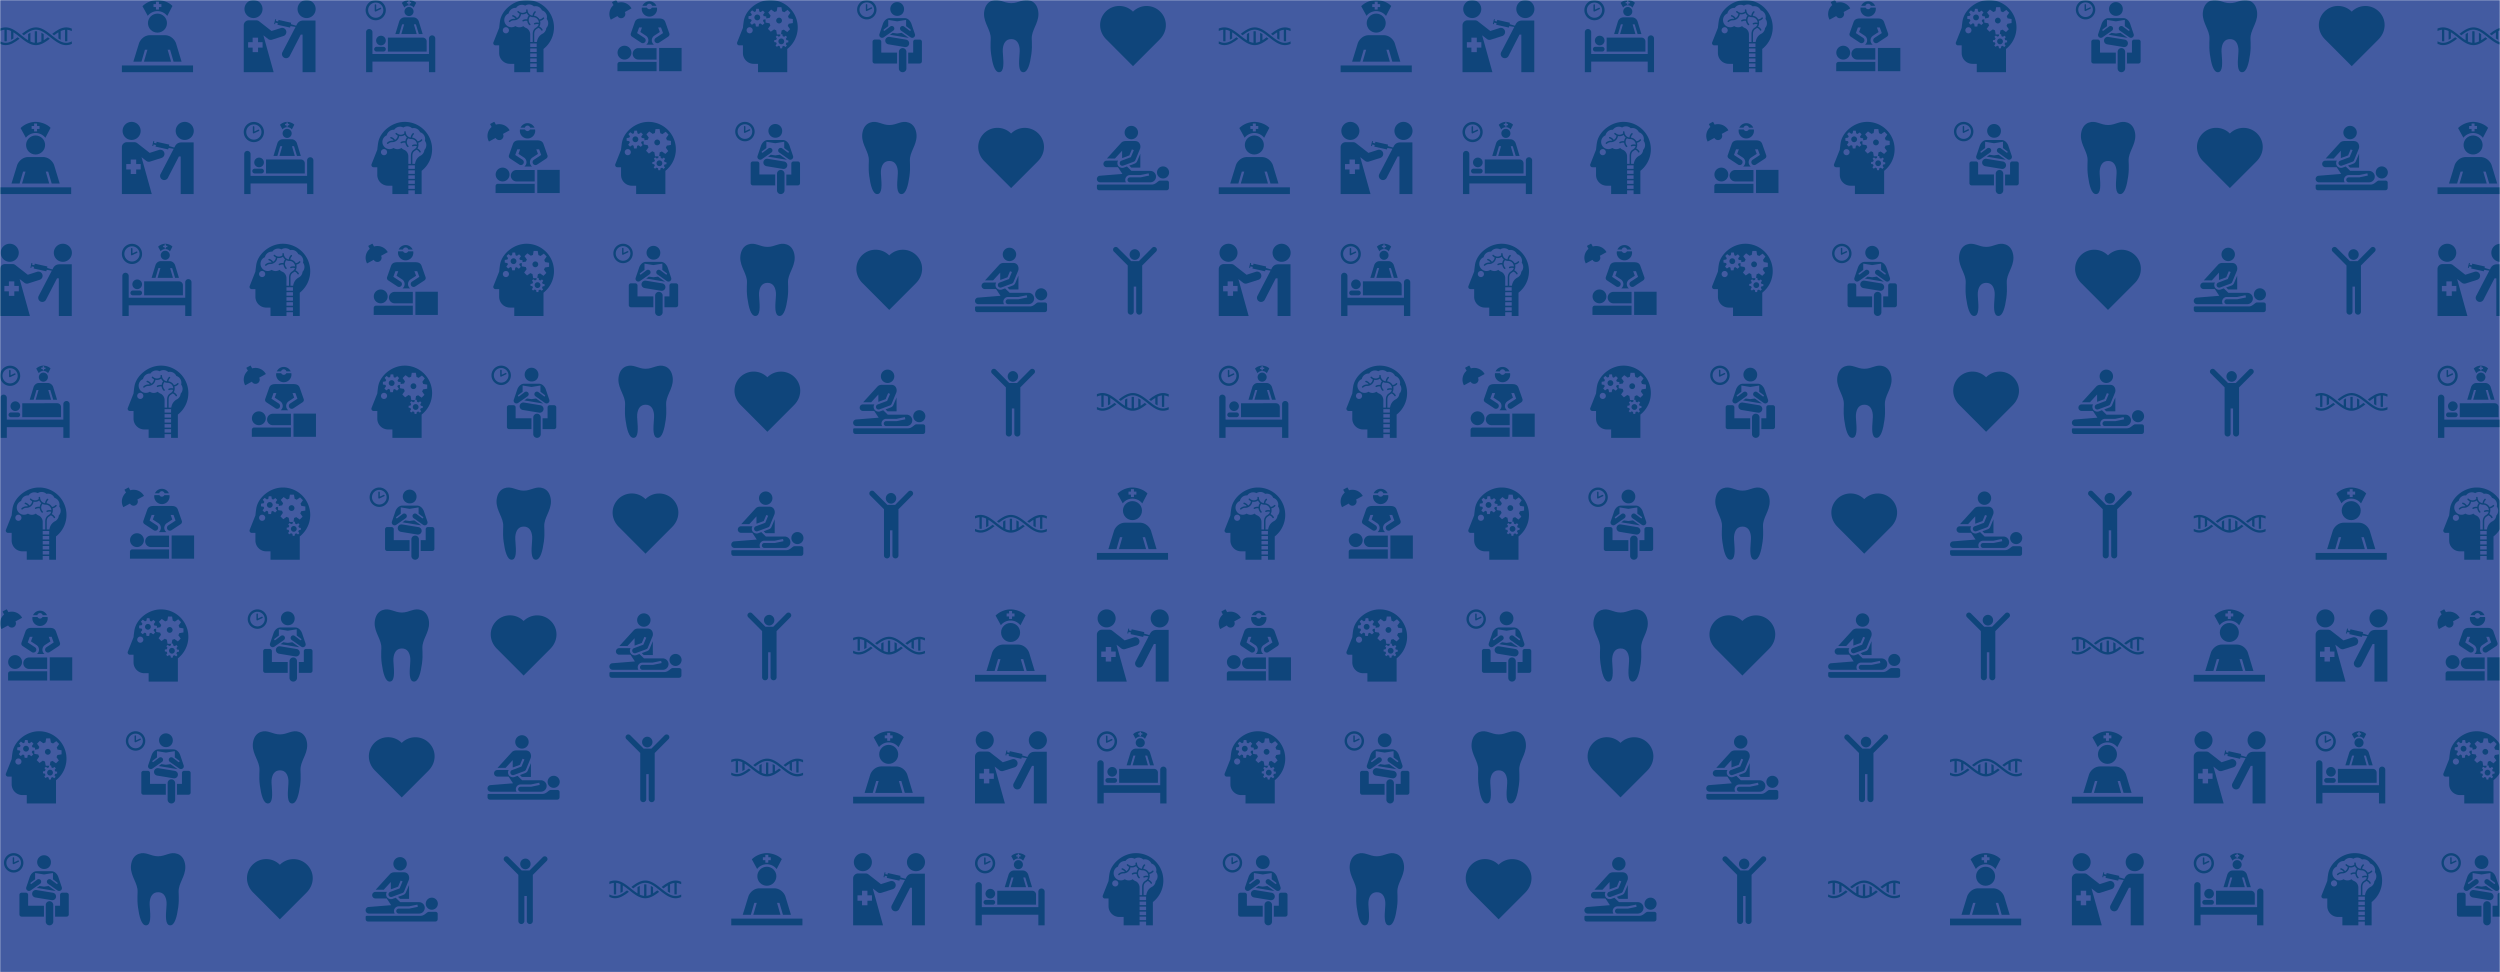 <svg xmlns="http://www.w3.org/2000/svg" version="1.1" xmlns:xlink="http://www.w3.org/1999/xlink" xmlns:svgjs="http://svgjs.com/svgjs" width="1440" height="560" preserveAspectRatio="none" viewBox="0 0 1440 560"><g mask="url(&quot;#SvgjsMask2175&quot;)" fill="none"><rect width="1440" height="560" x="0" y="0" fill="rgba(67, 91, 161, 1)"></rect><use xlink:href="#SvgjsG2188" transform="translate(0, 0)" fill="#0f457b"></use><use xlink:href="#SvgjsG2188" transform="translate(702, 0)" fill="#0f457b"></use><use xlink:href="#SvgjsG2188" transform="translate(1404, 0)" fill="#0f457b"></use></g><defs><mask id="SvgjsMask2175"><rect width="1440" height="560" fill="#ffffff"></rect></mask><g id="SvgjsG2176"><path d="M11.986 8.245a46.749 46.749 0 0 1-0.521-0.411c-0.146-0.116-0.293-0.233-0.44-0.348-0.88-0.688-1.797-1.316-2.816-1.407A2.815 2.815 0 0 0 7.954 6.067c-0.086 0-0.171 0.011-0.255 0.018-1.022 0.093-1.942 0.717-2.826 1.408l0.093 0.073c0.108 0.085 0.213 0.168 0.32 0.252C6.165 7.137 7.021 6.576 7.954 6.576c0.93 0 1.784 0.558 2.66 1.236a35.098 35.098 0 0 1 0.535 0.421c0.142 0.113 0.283 0.226 0.426 0.338C12.532 9.32 13.531 10 14.658 10c0.437 0 0.854-0.104 1.257-0.273v-0.557c-0.409 0.197-0.825 0.32-1.257 0.32-0.934 0-1.792-0.563-2.672-1.245z"></path><path d="M11.574 7.496c0.029 0.023 0.059 0.046 0.088 0.07 0.109 0.087 0.216 0.17 0.325 0.256 0.318-0.246 0.635-0.476 0.952-0.67v1.37c0.17 0.111 0.34 0.214 0.51 0.301V6.878c0.315-0.147 0.634-0.248 0.96-0.283v2.537c0.078 0.01 0.157 0.018 0.237 0.018 0.091 0 0.183-0.009 0.273-0.021V6.592c0.34 0.037 0.67 0.144 0.996 0.3V6.336C15.514 6.17 15.099 6.067 14.664 6.067c-1.128 0-2.13 0.68-3.09 1.429z m-7.248 1.08c-0.034-0.027-0.068-0.053-0.102-0.08-0.104-0.083-0.207-0.162-0.31-0.245-0.877 0.678-1.733 1.238-2.665 1.238C0.82 9.49 0.407 9.36 0 9.152v0.562C0.401 9.891 0.815 10 1.249 10c1.124 0 2.122-0.677 3.077-1.423z"></path><path d="M0.989 9.133c0.084 0.011 0.17 0.019 0.254 0.02 0.086 0 0.171-0.008 0.256-0.02V6.592c0.329 0.035 0.65 0.136 0.967 0.285-0.002 0.012-0.007 0.023-0.007 0.036v1.903a5.818 5.818 0 0 0 0.51-0.303V7.152c0.487 0.3 0.971 0.684 1.467 1.08C5.525 9.101 6.652 10 7.948 10c1.123 0 2.121-0.675 3.078-1.42l-0.106-0.084c-0.103-0.082-0.205-0.161-0.306-0.242-0.313 0.242-0.622 0.466-0.934 0.658V7.564A5.816 5.816 0 0 0 9.17 7.261v1.893c0 0.01 0.004 0.019 0.005 0.029-0.316 0.149-0.637 0.252-0.965 0.288V6.937a1.97 1.97 0 0 0-0.267-0.02c-0.082 0-0.163 0.008-0.243 0.017v2.541c-0.33-0.035-0.652-0.136-0.969-0.283 0.002-0.013 0.006-0.024 0.006-0.039V7.248a5.629 5.629 0 0 0-0.51 0.302v1.368c-0.49-0.299-0.976-0.686-1.474-1.083C3.666 6.966 2.539 6.067 1.243 6.067c-0.432 0-0.844 0.096-1.243 0.251v0.55c0.324-0.144 0.652-0.244 0.989-0.278V9.133z"></path></g><g id="SvgjsG2177"><path d="M9.992 5.121c0 1.164-0.945 2.107-2.11 2.107-1.163 0-2.106-0.943-2.106-2.107 0-1.164 0.944-2.107 2.107-2.107 1.165 0 2.11 0.943 2.111 2.107z"></path><path d="M7.885 0c0.935 0 2.466 0.393 3.32 1.326L10.056 3.532a2.735 2.735 0 0 0-2.171-1.066 2.734 2.734 0 0 0-2.152 1.044L4.561 1.375C5.548 0.389 6.91 0 7.885 0z m-0.332 2.113h0.655V1.568h0.546V0.912h-0.546v-0.547h-0.655v0.547h-0.546V1.568h0.546v0.545z m-2.44 8.903h0.54L4.883 13.658h6.023l-0.768-2.642h0.54l0.772 2.641h1.773L12.013 9.654c-0.189-0.661-1.018-1.824-2.448-1.859l-3.287-0.003c-1.462 0.007-2.308 1.193-2.5 1.863L2.545 13.658h1.798l0.77-2.643zM0 14.5h15.767V16H0z"></path></g><g id="SvgjsG2178"><path d="M8.221 6.211a0.931 0.931 0 0 1 1.171 0.604c0.156 0.489-0.114 1.013-0.604 1.171l-2.532 0.809a0.932 0.932 0 0 1-0.858-0.153l-1.047-0.819L6.625 16H0V5.61a1.111 1.111 0 0 1 1.111-1.111h1.657c0.236 0 0.454 0.075 0.633 0.215L6.158 6.87l2.063-0.659zM4.174 9.344h-1.005v-1.006h-1.199v1.006H0.969v1.203h1.001v1.001h1.199V10.547h1.005V9.344zM2.159 3.999c1.104 0 1.999-0.894 1.999-2C4.158 0.896 3.262 0 2.158 0S0.159 0.896 0.159 1.999c0 1.106 0.896 2 2 2m11.766 0.007c1.105 0 2.002-0.896 2.003-2.001C15.928 0.898 15.03 0 13.925 0c-1.106 0-2.003 0.898-2.002 2.005 0 1.105 0.896 2.002 2.002 2.001"></path><path d="M13.32 4.544c-0.819 0-1.191 0.28-1.502 0.766l-0.202 0.387-1.169-0.342 0.049-0.319-2.795-0.626-0.077 0.349-0.523-0.116 0.078-0.35-0.209-0.047-0.24 1.071 0.209 0.047 0.08-0.35 0.522 0.117-0.078 0.35 2.795 0.626 0.091-0.328 1.132 0.183-2.918 5.609a0.912 0.912 0 0 0 0.408 1.224c0.451 0.227 0.999 0.043 1.227-0.407l2.434-4.724h0.399v8.335h2.869V4.544H13.32z"></path></g><g id="SvgjsG2179"><path d="M2.325 8.986a1.069 1.069 0 0 1 1.071-1.07 1.07 1.07 0 0 1 0 2.14 1.07 1.07 0 0 1-1.071-1.07m10.341-0.655c0.471 0 0.851 0.369 0.856 0.837l0.001 2.257H4.93V8.333l7.737-0.002zM3.941 11.424a0.527 0.527 0 0 0 0.527-0.527 0.527 0.527 0 0 0-0.527-0.527H2.418a0.526 0.526 0 0 0-0.526 0.527 0.526 0.526 0 0 0 0.526 0.526h1.523z"></path><path d="M14.033 13.645V16h1.394V8.531a0.696 0.696 0 0 0-0.695-0.696 0.698 0.698 0 0 0-0.699 0.696v3.428H1.512V7.123c0-0.384-0.336-0.697-0.721-0.698C0.406 6.426 0.104 6.738 0.104 7.123V16h1.407V13.645h12.522zM9.614 0c0.446 0 1.177 0.187 1.583 0.632L10.65 1.685a1.305 1.305 0 0 0-1.036-0.509 1.303 1.303 0 0 0-1.027 0.499l-0.559-1.019C8.499 0.185 9.149 0 9.614 0M9.456 1.06h0.312V0.748h0.313V0.436h-0.313V0.123H9.456v0.313h-0.313v0.312H9.456v0.312z"></path><path d="M10.617 2.552a1.006 1.006 0 0 1-1.006 1.006 1.005 1.005 0 0 1-1.004-1.006c0-0.556 0.45-1.005 1.004-1.005s1.006 0.45 1.006 1.005M8.645 3.844c-0.703 0.004-1.11 0.574-1.202 0.897l-0.857 2.81h0.867l0.631-2.157h0.449L7.904 7.551h3.41L10.69 5.395h0.448l0.649 2.157h0.854L11.781 4.741c-0.091-0.318-0.49-0.878-1.178-0.895l-1.958-0.002z m-6.408 0.647C1.003 4.491 0 3.487 0 2.253 0 1.019 1.003 0.015 2.237 0.015S4.475 1.019 4.475 2.253c0 1.235-1.005 2.238-2.238 2.238m0-0.554c0.928 0 1.685-0.755 1.685-1.685 0-0.928-0.757-1.684-1.685-1.684-0.928 0-1.683 0.756-1.683 1.684 0 0.93 0.755 1.684 1.683 1.685"></path><path d="M2.248 2.548a0.166 0.166 0 0 1-0.16-0.012 0.168 0.168 0 0 1-0.076-0.116L2.01 1.12a0.168 0.168 0 0 1 0.337 0v1.009l0.863-0.406a0.167 0.167 0 0 1 0.224 0.079c0.04 0.085 0.003 0.185-0.08 0.225l-1.105 0.521z"></path></g><g id="SvgjsG2180"><path d="M8.655 0C5.901 0 3.36 2.069 2.833 4.347 2.715 4.854 2.582 6.177 2.582 6.177L1.318 9.37A0.469 0.469 0 0 0 1.28 9.561a0.488 0.488 0 0 0 0.489 0.488h0.814v1.697c0 1.324 1.07 2.396 2.392 2.396h0.952V16h3.535v-0.829h1.44V16h1.503V10.847c1.413-1.111 2.322-2.838 2.322-4.774C14.726 2.718 12.01 0 8.655 0zM4.077 7.387a0.682 0.682 0 0 1-0.682-0.682c0-0.375 0.306-0.68 0.682-0.68a0.681 0.681 0 0 1 0.679 0.68c0 0.377-0.306 0.682-0.68 0.682z m5.385 4.46h1.44v0.779h-1.44v-0.779z m0-1.108h1.44v0.778h-1.44V10.739z m0 2.215h1.44v0.78h-1.44v-0.78z m0 1.109h1.44v0.78h-1.44V14.062z m0-4.431h1.448c-0.003 0.057-0.009 0.113-0.009 0.172v0.607h-1.44V9.632z m3.986-4.488a1.557 1.557 0 0 1-0.427 1.071c-0.045 0.592-0.42 1.091-0.942 1.316v0.005c-0.637 0.372-1.019 1.005-1.135 1.766H10.354v-1.765c0.004-0.55 0.177-0.902 0.539-1.119a1.907 1.907 0 0 0 0.356-0.26 1.229 1.229 0 0 1 0.659 0.556c0.032 0.053 0.088 0.083 0.144 0.082 0.027 0 0.055-0.007 0.08-0.021a0.163 0.163 0 0 0 0.064-0.224h-0.001a1.563 1.563 0 0 0-0.721-0.657c0.15-0.231 0.234-0.506 0.23-0.837 0-0.002 0.002-0.003 0.003-0.006 0-0.149-0.022-0.294-0.062-0.431a1.572 1.572 0 0 0 0.871-0.486 0.164 0.164 0 0 0-0.011-0.234 0.164 0.164 0 0 0-0.232 0.011 1.248 1.248 0 0 1-0.755 0.396c-0.24-0.444-0.686-0.76-1.209-0.818a1.235 1.235 0 0 1 0.353-0.724 0.166 0.166 0 0 0 0-0.233 0.166 0.166 0 0 0-0.234 0 1.572 1.572 0 0 0-0.45 0.937 1.244 1.244 0 0 1-1.088-1.234c0-0.09-0.075-0.165-0.163-0.165-0.093 0-0.166 0.075-0.167 0.165 0 0.107 0.01 0.21 0.031 0.31a1.24 1.24 0 0 1-1.235 0.229s-0.002 0-0.003-0.001a1.225 1.225 0 0 1-0.453-0.289c-0.063-0.064-0.168-0.064-0.233 0-0.065 0.064-0.065 0.168 0 0.233a1.59 1.59 0 0 0 0.452 0.316c-0.033 0.411-0.271 0.764-0.605 0.963a1.578 1.578 0 0 0-0.84-0.639 0.166 0.166 0 0 0-0.209 0.107c-0.024 0.087 0.02 0.179 0.108 0.207a1.247 1.247 0 0 1 0.63 0.455 1.221 1.221 0 0 1-0.32 0.042h-0.02a1.568 1.568 0 0 0-1.096 0.444 0.161 0.161 0 0 0-0.003 0.233 0.162 0.162 0 0 0 0.231 0.003 1.236 1.236 0 0 1 0.868-0.35h0.019c0.794 0 1.453-0.591 1.557-1.358 0.113 0.024 0.226 0.038 0.34 0.038A1.574 1.574 0 0 0 8.699 2.88a1.558 1.558 0 0 0 0.45 0.583 1.556 1.556 0 0 0-0.341 0.82 1.622 1.622 0 0 0-0.256-0.021 1.557 1.557 0 0 0-0.736 0.185c-0.08 0.043-0.111 0.142-0.068 0.224 0.03 0.055 0.088 0.087 0.147 0.087a0.144 0.144 0 0 0 0.075-0.02 1.25 1.25 0 0 1 0.583-0.146c0.087 0 0.173 0.01 0.256 0.027a1.576 1.576 0 0 0 0.428 0.92c0.033 0.034 0.076 0.051 0.118 0.051 0.04 0 0.082-0.015 0.115-0.046 0.067-0.063 0.069-0.167 0.005-0.232h-0.001a1.253 1.253 0 0 1-0.345-0.829c0-0.004 0.001-0.008 0-0.013v-0.018a1.237 1.237 0 0 1 0.299-0.81 1.57 1.57 0 0 0 0.701 0.166s0.001 0 0.003 0h0.003a1.244 1.244 0 0 1 1.241 1.24 1.566 1.566 0 0 0-0.401-0.052c-0.196 0-0.395 0.036-0.587 0.114a0.164 0.164 0 0 0-0.091 0.215c0.035 0.084 0.129 0.125 0.214 0.09a1.247 1.247 0 0 1 0.464-0.091c0.124 0 0.248 0.019 0.363 0.055a0.953 0.953 0 0 1-0.242 0.464 0.14 0.14 0 0 0-0.025 0.029c-0.094 0.092-0.207 0.177-0.346 0.262-0.477 0.278-0.706 0.784-0.701 1.403V9.301h-0.563V7.624c0-0.616-0.386-1.201-0.873-1.409-0.232-0.09-0.474-0.241-0.65-0.438a1.558 1.558 0 0 1-0.878 0.271 1.555 1.555 0 0 1-0.877-0.269 1.581 1.581 0 0 1-0.87 0.26c-0.883 0-1.596-0.715-1.597-1.597 0-0.659 0.398-1.224 0.969-1.467 0.154-0.703 0.777-1.229 1.527-1.23 0.04 0 0.076 0.003 0.113 0.006a1.567 1.567 0 0 1 1.295-0.684c0.266 0 0.516 0.066 0.736 0.185a1.558 1.558 0 0 1 1.925 0.158 1.553 1.553 0 0 1 0.365-0.044c0.633 0 1.18 0.381 1.424 0.926 0.642 0.195 1.11 0.79 1.11 1.496a1.576 1.576 0 0 1-0.054 0.408 1.561 1.561 0 0 1 0.321 0.948z"></path></g><g id="SvgjsG2181"><path d="M0.608 0.571a0.105 0.105 0 0 1 0.042-0.142L1.412 0.013a0.104 0.104 0 0 1 0.143 0.042l0.305 0.558c1.157-0.347 2.439 0.146 3.041 1.249l-1.478 0.807c0.244 0.447 0.079 1.009-0.369 1.254a0.926 0.926 0 0 1-1.255-0.368L0.32 4.361C-0.283 3.259-0.006 1.915 0.914 1.13L0.608 0.571z m10.416 10.055H16V15.77H11.024z m-0.57 2.571H6.435c-0.7 0-1.27-0.569-1.27-1.269 0-0.702 0.57-1.27 1.27-1.27h4.019v2.539z m-8.664 1.03a0.515 0.515 0 0 1 0.514-0.514h8.15V15.77h-8.664v-1.543z"></path><path d="M1.81 11.665a1.535 1.532 0 1 0 3.07 0 1.535 1.532 0 1 0-3.07 0"></path><path d="M13.27 7.373l-0.863-2.458c-0.167-0.463-0.489-0.825-1.397-0.825H7.024c-0.908 0-1.23 0.362-1.397 0.825l-0.863 2.458c-0.064 0.159-0.098 0.516 0.254 0.754l2.03 1.337a0.642 0.642 0 1 0 0.708-1.072l-0.976-0.643-0.635-0.419 0.453-1.251h0.628l-0.368 1.015 1.223 0.806a1.222 1.222 0 0 1 0.529 0.781 1.222 1.222 0 0 1-0.178 0.927 1.24 1.24 0 0 1-0.261 0.282H9.864a1.26 1.26 0 0 1-0.261-0.282 1.226 1.226 0 0 1-0.179-0.927 1.225 1.225 0 0 1 0.529-0.781l1.224-0.806-0.369-1.014h0.628l0.454 1.25-0.635 0.42-0.976 0.642c-0.296 0.195-0.379 0.595-0.183 0.891s0.595 0.378 0.892 0.182l2.029-1.337c0.351-0.239 0.318-0.596 0.254-0.755zM9.414 1.684a0.607 0.607 0 0 1-0.551 0.352 0.608 0.608 0 0 1-0.552-0.352h-1.112a1.688 1.688 0 0 0-0.029 0.3c0 0.937 0.761 1.696 1.699 1.696 0.938 0 1.699-0.759 1.699-1.696 0-0.103-0.011-0.203-0.029-0.3h-1.125zM8.273 1.283a0.608 0.608 0 0 1 0.59-0.459A0.607 0.607 0 0 1 9.451 1.283h0.963c-0.267-0.587-0.858-0.996-1.545-0.996-0.687 0-1.278 0.409-1.546 0.996h0.95z"></path></g><g id="SvgjsG2182"><path d="M10.596 3.917a0.64 0.64 0 0 0-0.639 0.641c0 0.354 0.287 0.64 0.639 0.64a0.639 0.639 0 0 0 0.639-0.64 0.639 0.639 0 0 0-0.639-0.641z m-0.151 5.25a0.642 0.642 0 0 0 0.643 0.641c0.352 0 0.638-0.286 0.637-0.64a0.639 0.639 0 0 0-0.637-0.641 0.641 0.641 0 0 0-0.642 0.641z m-4.678-5.945a0.641 0.641 0 0 0 0 1.282 0.64 0.64 0 0 0 0.642-0.64 0.641 0.641 0 0 0-0.642-0.642z"></path><path d="M8.659 0C5.904 0 3.363 2.068 2.835 4.347c-0.119 0.507-0.25 1.83-0.25 1.829L1.316 9.37A0.488 0.488 0 0 0 1.28 9.561a0.491 0.491 0 0 0 0.491 0.489h0.814v1.697c0 1.323 1.072 2.395 2.394 2.395h0.951V16H12.408V10.847c1.413-1.111 2.32-2.838 2.32-4.775C14.728 2.718 12.01 0 8.659 0z m-4.583 7.387c-0.372 0-0.675-0.304-0.675-0.679a0.677 0.677 0 0 1 0.675-0.677c0.375 0 0.68 0.303 0.68 0.677a0.68 0.68 0 0 1-0.68 0.679z m8.959-0.918l-0.631 0.632-0.77-0.543c-0.148 0.077-0.304 0.139-0.467 0.18l-0.142 0.838h0.294l0.079 0.448c0.031 0.008 0.062 0.013 0.092 0.024 0.079 0.029 0.152 0.067 0.22 0.11l0.355-0.25 0.292 0.291-0.262 0.371c0.056 0.1 0.101 0.206 0.125 0.318l0.429 0.074v0.412l-0.446 0.076c-0.009 0.032-0.013 0.063-0.024 0.094a1.147 1.147 0 0 1-0.112 0.223l0.251 0.353-0.292 0.291-0.369-0.262a1.149 1.149 0 0 1-0.318 0.126l-0.075 0.429H10.851l-0.074-0.448c-0.032-0.009-0.064-0.013-0.096-0.025a1.174 1.174 0 0 1-0.221-0.11l-0.356 0.252L9.815 10.08l0.262-0.37a1.151 1.151 0 0 1-0.125-0.319l-0.431-0.074v-0.411l0.45-0.077c0.008-0.032 0.013-0.063 0.025-0.094 0.029-0.079 0.066-0.152 0.109-0.22l-0.251-0.356 0.291-0.291 0.371 0.262a1.174 1.174 0 0 1 0.317-0.125l0.064-0.372h-0.776L9.96 6.704c-0.035-0.011-0.07-0.02-0.104-0.034a2.221 2.221 0 0 1-0.352-0.168l-0.744 0.524-0.63-0.632 0.542-0.767a2.184 2.184 0 0 1-0.181-0.469l-0.894-0.154V4.27l-0.449 0.078c-0.007 0.022-0.009 0.044-0.017 0.065a1.402 1.402 0 0 1-0.109 0.223l0.345 0.489-0.416 0.414-0.506-0.357a1.438 1.438 0 0 1-0.294 0.116l-0.102 0.586-0.584 0-0.106-0.611c-0.02-0.007-0.042-0.009-0.062-0.017a1.43 1.43 0 0 1-0.226-0.11l-0.49 0.345-0.414-0.415 0.359-0.508a1.485 1.485 0 0 1-0.112-0.291L3.824 4.176V3.589l0.608-0.105c0.007-0.022 0.012-0.043 0.02-0.063 0.029-0.08 0.068-0.154 0.109-0.225l-0.345-0.488 0.413-0.415 0.508 0.358a1.439 1.439 0 0 1 0.295-0.117l0.102-0.586h0.584L6.224 2.56c0.021 0.007 0.043 0.008 0.063 0.016 0.08 0.03 0.154 0.069 0.225 0.11l0.489-0.344 0.415 0.414-0.359 0.507a1.397 1.397 0 0 1 0.115 0.293l0.586 0.101v0.427l0.768-0.132c0.011-0.035 0.02-0.07 0.033-0.105 0.046-0.126 0.104-0.243 0.17-0.355l-0.528-0.74 0.634-0.633 0.77 0.544a2.192 2.192 0 0 1 0.468-0.181l0.151-0.894h0.894l0.162 0.928c0.035 0.01 0.069 0.02 0.104 0.033 0.124 0.046 0.241 0.104 0.352 0.168l0.743-0.523 0.629 0.631-0.542 0.77c0.077 0.148 0.138 0.304 0.18 0.466l0.895 0.154v0.894l-0.929 0.16c-0.011 0.035-0.02 0.07-0.032 0.104-0.046 0.125-0.104 0.242-0.17 0.353l0.525 0.743z"></path></g><g id="SvgjsG2183"><path d="M12.346 8.402l-4.199-0.691 0.602-0.429 1.009 0.14 1.007-0.14zM9.758 0.467c0.842 0 1.524 0.682 1.524 1.525 0 0.842-0.537 1.524-1.524 1.524-0.842 0-1.525-0.682-1.525-1.524 0-0.842 0.683-1.524 1.525-1.525z m0.379 11.017v3.684A0.832 0.832 0 0 0 10.97 16a0.832 0.832 0 0 0 0.832-0.832V11.484c0-0.459-0.372-0.832-0.832-0.832a0.833 0.833 0 0 0-0.833 0.832z m5.099 2.104a0.484 0.484 0 0 1-0.483 0.483h-2.552v-2.413h1.104V9.248a0.483 0.483 0 0 1 0.482-0.482h0.966a0.484 0.484 0 0 1 0.483 0.482v4.34z m-5.497 0.483H4.784a0.483 0.483 0 0 1-0.482-0.483V9.247c0-0.266 0.216-0.482 0.482-0.482h0.966a0.483 0.483 0 0 1 0.483 0.482v2.411h3.506v2.413zM7.13 8.866a0.833 0.833 0 0 0 0.686 0.956l3.635 0.599a0.833 0.833 0 0 0 0.956-0.686c0.075-0.453-0.232-0.882-0.686-0.956L8.086 8.18a0.833 0.833 0 0 0-0.956 0.685z m-4.099-4.563C1.845 4.303 0.88 3.338 0.88 2.152S1.845 0 3.031 0s2.152 0.965 2.152 2.152-0.966 2.151-2.152 2.151z m0-0.533c0.892 0 1.62-0.726 1.619-1.619 0-0.892-0.727-1.619-1.619-1.619-0.893 0-1.618 0.727-1.619 1.619 0 0.893 0.725 1.619 1.619 1.619z"></path><path d="M3.042 2.436a0.16 0.16 0 0 1-0.155-0.012 0.16 0.16 0 0 1-0.072-0.111L2.813 1.062a0.162 0.162 0 0 1 0.323 0v0.97l0.83-0.39a0.162 0.162 0 1 1 0.138 0.292l-1.062 0.502z m6.716 2.292l1.976-0.321v1.389l0.976 0.734c0.094 0.094 0.056 0.202 0.033 0.233-0.056 0.074-0.16 0.088-0.233 0.033l-1.231-0.931a0.565 0.565 0 0 0-0.652 0.924l2.103 1.478c0.098 0.069 0.237 0.116 0.376 0.116 0.118 0 0.257-0.049 0.361-0.123 0.221-0.157 0.302-0.435 0.226-0.691L12.912 5.26c-0.208-0.573-0.735-1.249-1.525-1.249H8.128c-0.79 0-1.316 0.675-1.525 1.249l-0.782 2.309c-0.075 0.256 0.007 0.534 0.228 0.691 0.103 0.074 0.242 0.123 0.36 0.123 0.139 0 0.278-0.046 0.376-0.116l2.103-1.478a0.565 0.565 0 0 0-0.652-0.924l-1.232 0.931a0.167 0.167 0 0 1-0.232-0.033c-0.022-0.03-0.061-0.138 0.033-0.233 0 0 0.661-0.497 0.976-0.734v-1.389l1.977 0.322z"></path></g><g id="SvgjsG2184"><path d="M8.028 8.66c1.197 0 1.752 0.909 1.869 2.199 0.028 0.309-0.001 0.759-0.041 1.281-0.134 1.732-0.289 3.86 0.864 3.86 0.975 0 1.476-1.871 1.766-4.004 0.279-2.112-0.016-3.162 0.129-4.1 0.277-1.777 1.828-3.37 1.349-5.634-0.265-1.256-0.957-1.848-1.643-2.096-1.579-0.575-2.598 0.533-4.293 0.533s-2.715-1.108-4.295-0.533C3.049 0.414 2.357 1.005 2.091 2.262c-0.478 2.265 1.072 3.858 1.35 5.634 0.145 0.938-0.15 1.988 0.129 4.1C3.859 14.128 4.36 16 5.335 16c1.153 0 0.999-2.128 0.864-3.86-0.04-0.521-0.068-0.971-0.041-1.28 0.116-1.291 0.679-2.2 1.87-2.2z"></path></g><g id="SvgjsG2185"><path d="M8 14.66l5.904-5.908c1.836-1.836 1.8-4.512 0.132-6.174A4.268 4.268 0 0 0 8 2.58a4.264 4.264 0 0 0-6.03-0.02C0.3 4.24 0.26 6.92 2.1 8.744L8 14.66z"></path></g><g id="SvgjsG2186"><path d="M7.634 3.849c0.822 0 1.487-0.665 1.487-1.485S8.456 0.88 7.634 0.88c-0.821 0-1.487 0.664-1.488 1.484s0.666 1.485 1.488 1.485zM12.166 13.885H0.308c-0.334 0-0.3 0.262-0.3 0.262v0.437s-0.03 0.568 0.553 0.568h14.848c0.587 0 0.555-0.555 0.555-0.555v-1.209s-0.05-0.383-0.5-0.383h-1.448c-0.496 0-0.906 0.88-1.851 0.88z m1.153-2.681c0 0.738 0.6 1.337 1.34 1.336 0.739 0 1.341-0.599 1.341-1.336 0-0.74-0.602-1.338-1.341-1.338-0.74 0-1.34 0.597-1.34 1.338zM8.939 8.653a0.953 0.953 0 0 1-0.573 0.596L7.173 9.691l0.44 0.437h2.015l-0.002-3.083-0.674 1.59c-0.003 0.008-0.009 0.012-0.013 0.018z"></path><path d="M11.832 10.861H7.667l-1.004-0.981-0.699 0.258c-0.518 0.185-1.15-0.098-1.345-0.613-0.115-0.32-0.099-0.677 0.093-0.937-0.086-0.004-2.526 0-2.526 0-0.406 0-0.736 0.326-0.736 0.731 0 0.406 0.33 0.723 0.736 0.723h2.484l0.986 1.491-5.087 0.409A0.734 0.734 0 0 0 0 12.657a0.734 0.734 0 0 0 0.733 0.736l5.707 0a1.044 1.044 0 0 1-0.159-0.549 1.054 1.054 0 0 1 1.053-1.054h2.283l1.852-0.386 0.102 0.491-1.901 0.397H7.335a0.551 0.551 0 0 0-0.551 0.552 0.55 0.55 0 0 0 0.54 0.549l4.518 0.001c0.699-0.005 1.26-0.569 1.26-1.266a1.267 1.267 0 0 0-1.27-1.267z"></path><path d="M5.876 9.678a0.582 0.582 0 0 1-0.767-0.299 0.582 0.582 0 0 1 0.299-0.768l2.12-0.796 0.656-1.563-0.427-0.158L7.2 7.433l-1.614 0.595V6.392l-1.578 1.723-1.786-0.002s3.125-3.426 3.223-3.528c0.13-0.129 0.426-0.342 0.984-0.341h2.006c1.14 0 1.36 1.137 1.127 1.724L8.512 8.513a0.591 0.591 0 0 1-0.338 0.319l-2.298 0.846z"></path></g><g id="SvgjsG2187"><path d="M8.43 3.58a1.188 1.188 0 0 0 0-2.372 1.186 1.186 0 0 0 0 2.372"></path><path d="M9.314 3.844h-1.73L4.634 0.894A0.6 0.6 0 0 0 3.78 0.874a0.6 0.6 0 0 0-0.024 0.856l3.08 3.086v10.228a0.664 0.664 0 0 0 1.334 0V9.496h0.54v5.548c0 0.37 0.304 0.668 0.67 0.668 0.368 0 0.664-0.3 0.664-0.668L10.04 4.816 13.12 1.73a0.6 0.6 0 0 0-0.02-0.854 0.6 0.6 0 0 0-0.856 0.02L9.314 3.84z"></path></g><g id="SvgjsG2188"><use xlink:href="#SvgjsG2176" transform="translate(0, 0) scale(2.6)" fill="#0f457b"></use><use xlink:href="#SvgjsG2177" transform="translate(0, 70.2) scale(2.6)" fill="#0f457b"></use><use xlink:href="#SvgjsG2178" transform="translate(0, 140.4) scale(2.6)" fill="#0f457b"></use><use xlink:href="#SvgjsG2179" transform="translate(0, 210.6) scale(2.6)" fill="#0f457b"></use><use xlink:href="#SvgjsG2180" transform="translate(0, 280.8) scale(2.6)" fill="#0f457b"></use><use xlink:href="#SvgjsG2181" transform="translate(0, 351) scale(2.6)" fill="#0f457b"></use><use xlink:href="#SvgjsG2182" transform="translate(0, 421.2) scale(2.6)" fill="#0f457b"></use><use xlink:href="#SvgjsG2183" transform="translate(0, 491.4) scale(2.6)" fill="#0f457b"></use><use xlink:href="#SvgjsG2177" transform="translate(70.2, 0) scale(2.6)" fill="#0f457b"></use><use xlink:href="#SvgjsG2178" transform="translate(70.2, 70.2) scale(2.6)" fill="#0f457b"></use><use xlink:href="#SvgjsG2179" transform="translate(70.2, 140.4) scale(2.6)" fill="#0f457b"></use><use xlink:href="#SvgjsG2180" transform="translate(70.2, 210.6) scale(2.6)" fill="#0f457b"></use><use xlink:href="#SvgjsG2181" transform="translate(70.2, 280.8) scale(2.6)" fill="#0f457b"></use><use xlink:href="#SvgjsG2182" transform="translate(70.2, 351) scale(2.6)" fill="#0f457b"></use><use xlink:href="#SvgjsG2183" transform="translate(70.2, 421.2) scale(2.6)" fill="#0f457b"></use><use xlink:href="#SvgjsG2184" transform="translate(70.2, 491.4) scale(2.6)" fill="#0f457b"></use><use xlink:href="#SvgjsG2178" transform="translate(140.4, 0) scale(2.6)" fill="#0f457b"></use><use xlink:href="#SvgjsG2179" transform="translate(140.4, 70.2) scale(2.6)" fill="#0f457b"></use><use xlink:href="#SvgjsG2180" transform="translate(140.4, 140.4) scale(2.6)" fill="#0f457b"></use><use xlink:href="#SvgjsG2181" transform="translate(140.4, 210.6) scale(2.6)" fill="#0f457b"></use><use xlink:href="#SvgjsG2182" transform="translate(140.4, 280.8) scale(2.6)" fill="#0f457b"></use><use xlink:href="#SvgjsG2183" transform="translate(140.4, 351) scale(2.6)" fill="#0f457b"></use><use xlink:href="#SvgjsG2184" transform="translate(140.4, 421.2) scale(2.6)" fill="#0f457b"></use><use xlink:href="#SvgjsG2185" transform="translate(140.4, 491.4) scale(2.6)" fill="#0f457b"></use><use xlink:href="#SvgjsG2179" transform="translate(210.6, 0) scale(2.6)" fill="#0f457b"></use><use xlink:href="#SvgjsG2180" transform="translate(210.6, 70.2) scale(2.6)" fill="#0f457b"></use><use xlink:href="#SvgjsG2181" transform="translate(210.6, 140.4) scale(2.6)" fill="#0f457b"></use><use xlink:href="#SvgjsG2182" transform="translate(210.6, 210.6) scale(2.6)" fill="#0f457b"></use><use xlink:href="#SvgjsG2183" transform="translate(210.6, 280.8) scale(2.6)" fill="#0f457b"></use><use xlink:href="#SvgjsG2184" transform="translate(210.6, 351) scale(2.6)" fill="#0f457b"></use><use xlink:href="#SvgjsG2185" transform="translate(210.6, 421.2) scale(2.6)" fill="#0f457b"></use><use xlink:href="#SvgjsG2186" transform="translate(210.6, 491.4) scale(2.6)" fill="#0f457b"></use><use xlink:href="#SvgjsG2180" transform="translate(280.8, 0) scale(2.6)" fill="#0f457b"></use><use xlink:href="#SvgjsG2181" transform="translate(280.8, 70.2) scale(2.6)" fill="#0f457b"></use><use xlink:href="#SvgjsG2182" transform="translate(280.8, 140.4) scale(2.6)" fill="#0f457b"></use><use xlink:href="#SvgjsG2183" transform="translate(280.8, 210.6) scale(2.6)" fill="#0f457b"></use><use xlink:href="#SvgjsG2184" transform="translate(280.8, 280.8) scale(2.6)" fill="#0f457b"></use><use xlink:href="#SvgjsG2185" transform="translate(280.8, 351) scale(2.6)" fill="#0f457b"></use><use xlink:href="#SvgjsG2186" transform="translate(280.8, 421.2) scale(2.6)" fill="#0f457b"></use><use xlink:href="#SvgjsG2187" transform="translate(280.8, 491.4) scale(2.6)" fill="#0f457b"></use><use xlink:href="#SvgjsG2181" transform="translate(351, 0) scale(2.6)" fill="#0f457b"></use><use xlink:href="#SvgjsG2182" transform="translate(351, 70.2) scale(2.6)" fill="#0f457b"></use><use xlink:href="#SvgjsG2183" transform="translate(351, 140.4) scale(2.6)" fill="#0f457b"></use><use xlink:href="#SvgjsG2184" transform="translate(351, 210.6) scale(2.6)" fill="#0f457b"></use><use xlink:href="#SvgjsG2185" transform="translate(351, 280.8) scale(2.6)" fill="#0f457b"></use><use xlink:href="#SvgjsG2186" transform="translate(351, 351) scale(2.6)" fill="#0f457b"></use><use xlink:href="#SvgjsG2187" transform="translate(351, 421.2) scale(2.6)" fill="#0f457b"></use><use xlink:href="#SvgjsG2176" transform="translate(351, 491.4) scale(2.6)" fill="#0f457b"></use><use xlink:href="#SvgjsG2182" transform="translate(421.2, 0) scale(2.6)" fill="#0f457b"></use><use xlink:href="#SvgjsG2183" transform="translate(421.2, 70.2) scale(2.6)" fill="#0f457b"></use><use xlink:href="#SvgjsG2184" transform="translate(421.2, 140.4) scale(2.6)" fill="#0f457b"></use><use xlink:href="#SvgjsG2185" transform="translate(421.2, 210.6) scale(2.6)" fill="#0f457b"></use><use xlink:href="#SvgjsG2186" transform="translate(421.2, 280.8) scale(2.6)" fill="#0f457b"></use><use xlink:href="#SvgjsG2187" transform="translate(421.2, 351) scale(2.6)" fill="#0f457b"></use><use xlink:href="#SvgjsG2176" transform="translate(421.2, 421.2) scale(2.6)" fill="#0f457b"></use><use xlink:href="#SvgjsG2177" transform="translate(421.2, 491.4) scale(2.6)" fill="#0f457b"></use><use xlink:href="#SvgjsG2183" transform="translate(491.4, 0) scale(2.6)" fill="#0f457b"></use><use xlink:href="#SvgjsG2184" transform="translate(491.4, 70.2) scale(2.6)" fill="#0f457b"></use><use xlink:href="#SvgjsG2185" transform="translate(491.4, 140.4) scale(2.6)" fill="#0f457b"></use><use xlink:href="#SvgjsG2186" transform="translate(491.4, 210.6) scale(2.6)" fill="#0f457b"></use><use xlink:href="#SvgjsG2187" transform="translate(491.4, 280.8) scale(2.6)" fill="#0f457b"></use><use xlink:href="#SvgjsG2176" transform="translate(491.4, 351) scale(2.6)" fill="#0f457b"></use><use xlink:href="#SvgjsG2177" transform="translate(491.4, 421.2) scale(2.6)" fill="#0f457b"></use><use xlink:href="#SvgjsG2178" transform="translate(491.4, 491.4) scale(2.6)" fill="#0f457b"></use><use xlink:href="#SvgjsG2184" transform="translate(561.6, 0) scale(2.6)" fill="#0f457b"></use><use xlink:href="#SvgjsG2185" transform="translate(561.6, 70.2) scale(2.6)" fill="#0f457b"></use><use xlink:href="#SvgjsG2186" transform="translate(561.6, 140.4) scale(2.6)" fill="#0f457b"></use><use xlink:href="#SvgjsG2187" transform="translate(561.6, 210.6) scale(2.6)" fill="#0f457b"></use><use xlink:href="#SvgjsG2176" transform="translate(561.6, 280.8) scale(2.6)" fill="#0f457b"></use><use xlink:href="#SvgjsG2177" transform="translate(561.6, 351) scale(2.6)" fill="#0f457b"></use><use xlink:href="#SvgjsG2178" transform="translate(561.6, 421.2) scale(2.6)" fill="#0f457b"></use><use xlink:href="#SvgjsG2179" transform="translate(561.6, 491.4) scale(2.6)" fill="#0f457b"></use><use xlink:href="#SvgjsG2185" transform="translate(631.8, 0) scale(2.6)" fill="#0f457b"></use><use xlink:href="#SvgjsG2186" transform="translate(631.8, 70.2) scale(2.6)" fill="#0f457b"></use><use xlink:href="#SvgjsG2187" transform="translate(631.8, 140.4) scale(2.6)" fill="#0f457b"></use><use xlink:href="#SvgjsG2176" transform="translate(631.8, 210.6) scale(2.6)" fill="#0f457b"></use><use xlink:href="#SvgjsG2177" transform="translate(631.8, 280.8) scale(2.6)" fill="#0f457b"></use><use xlink:href="#SvgjsG2178" transform="translate(631.8, 351) scale(2.6)" fill="#0f457b"></use><use xlink:href="#SvgjsG2179" transform="translate(631.8, 421.2) scale(2.6)" fill="#0f457b"></use><use xlink:href="#SvgjsG2180" transform="translate(631.8, 491.4) scale(2.6)" fill="#0f457b"></use></g></defs></svg>